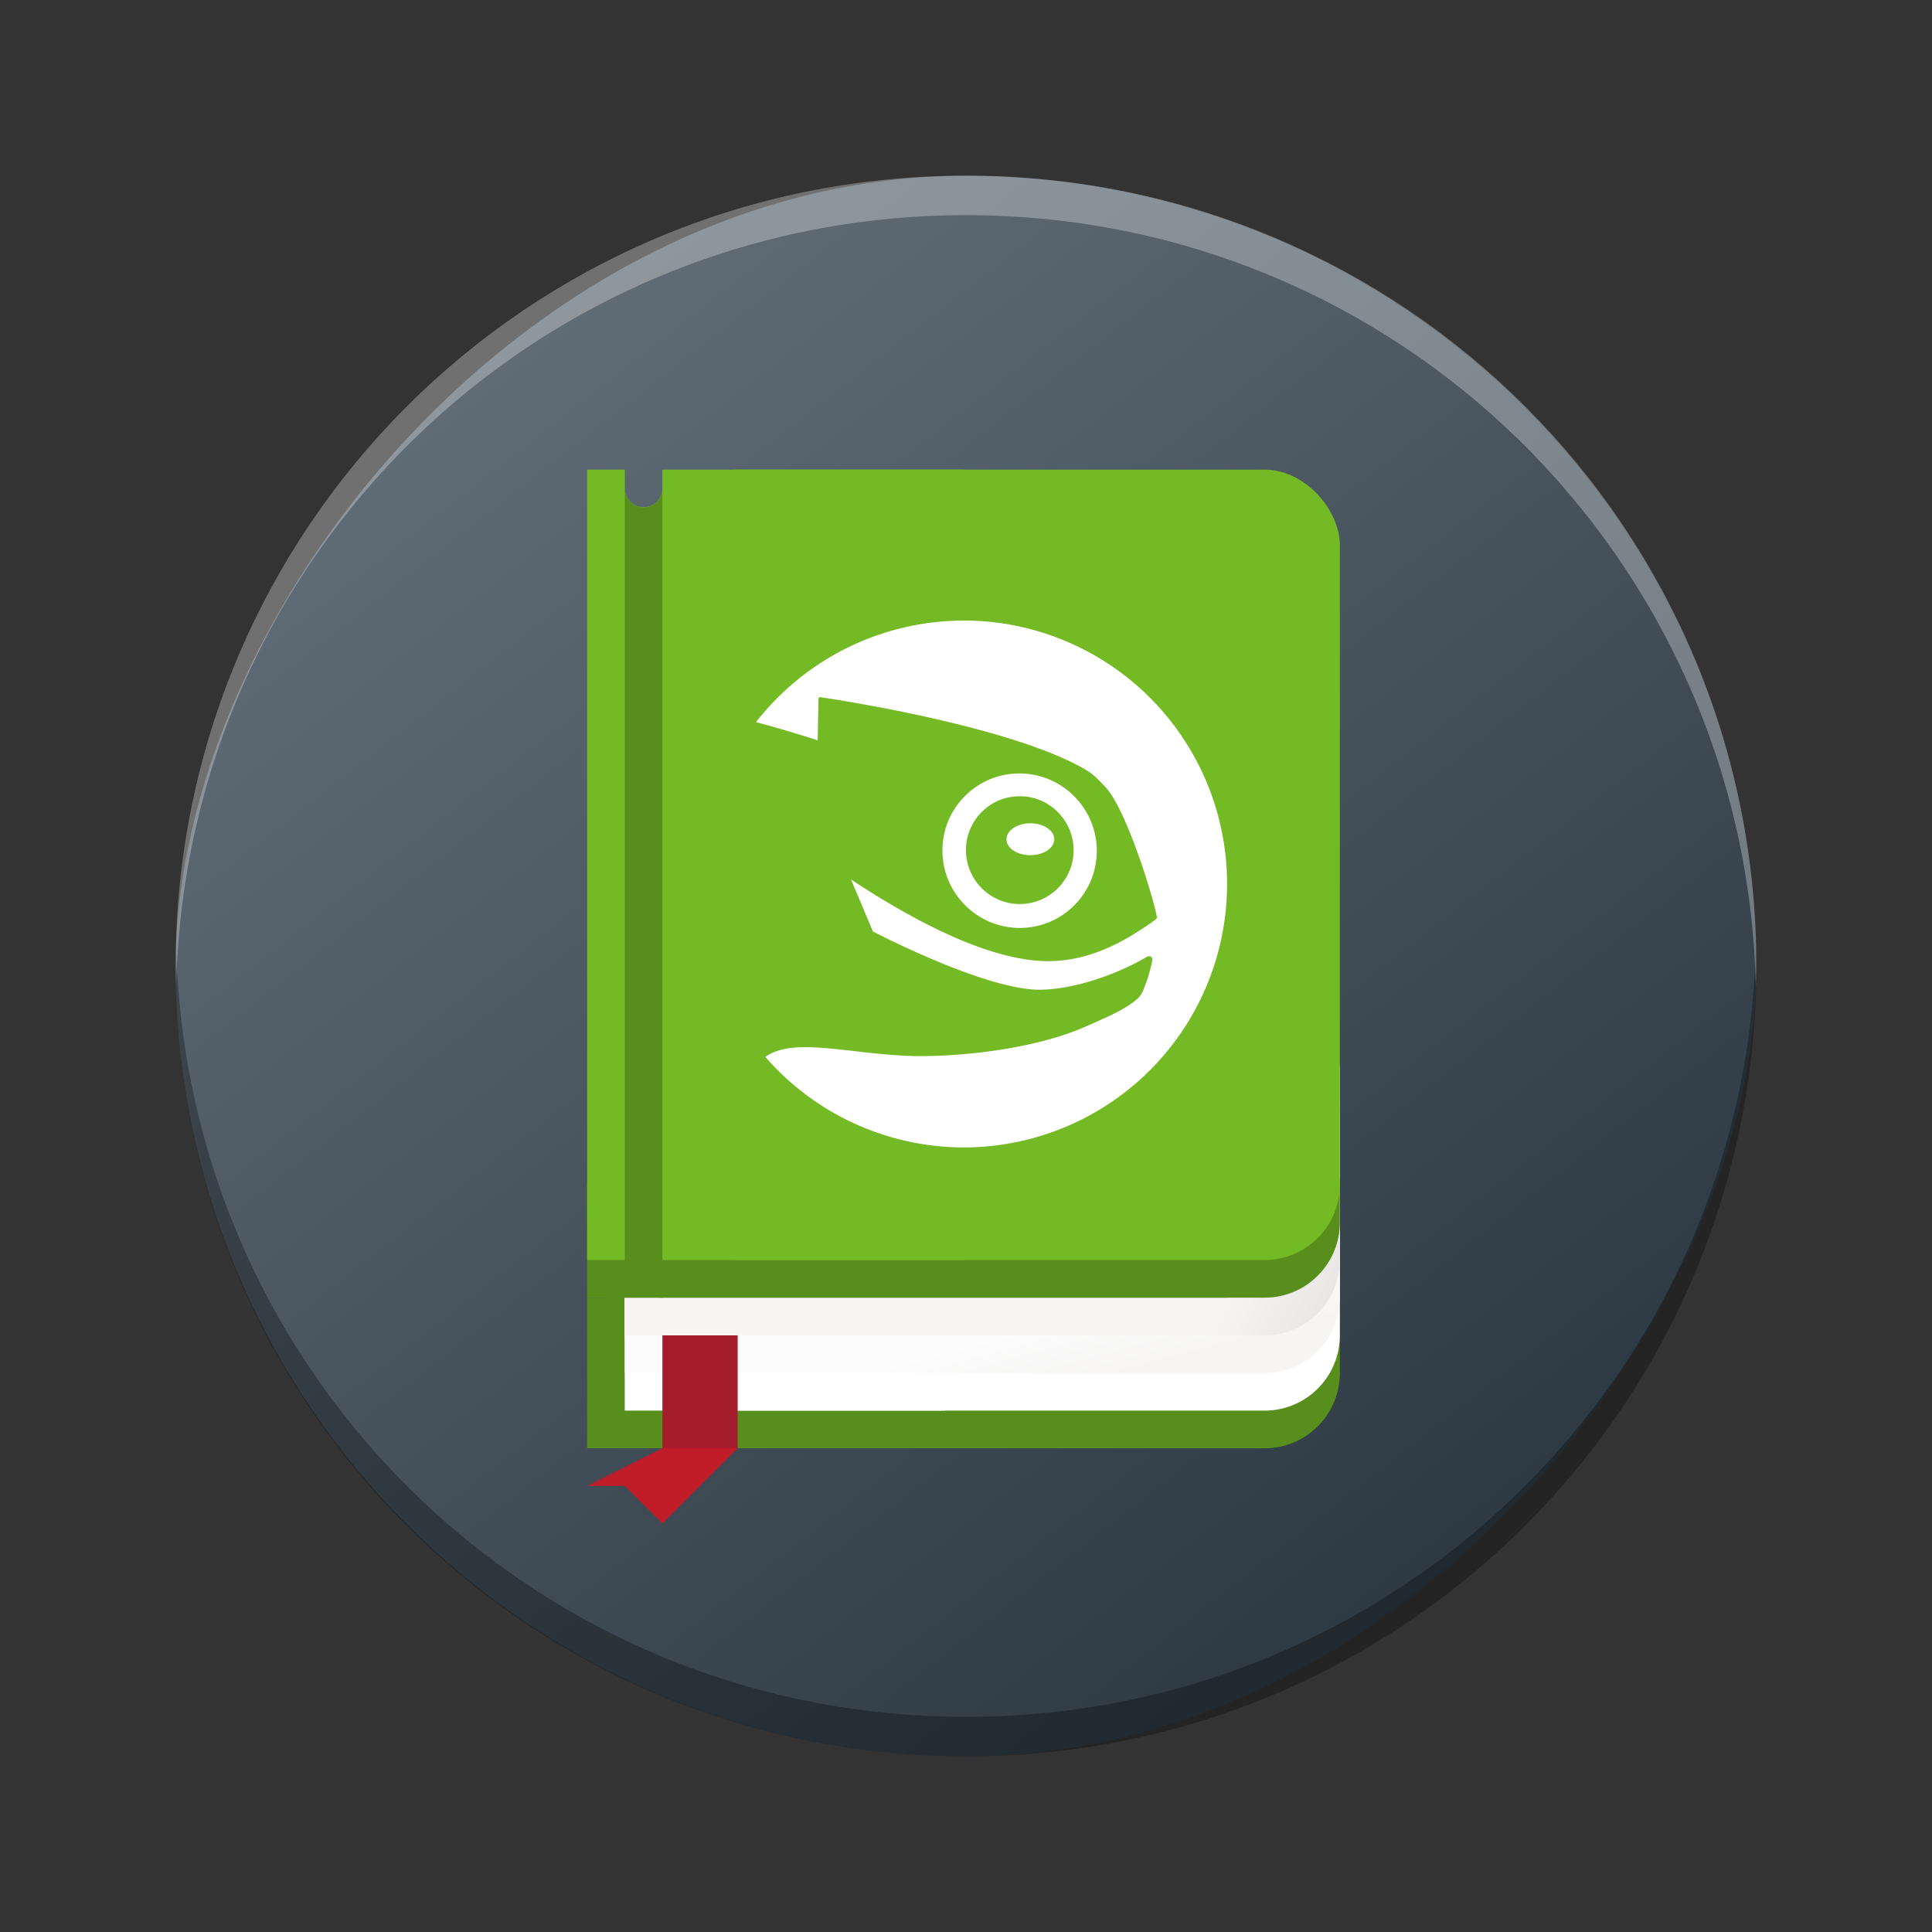 <?xml version="1.0" encoding="UTF-8" standalone="no"?>
<svg
   height="22"
   width="22"
   version="1.1"
   id="svg857"
   sodipodi:docname="pattern-documentation.svg"
   inkscape:version="1.3.2 (091e20ef0f, 2023-11-25)"
   xmlns:inkscape="http://www.inkscape.org/namespaces/inkscape"
   xmlns:sodipodi="http://sodipodi.sourceforge.net/DTD/sodipodi-0.dtd"
   xmlns:xlink="http://www.w3.org/1999/xlink"
   xmlns="http://www.w3.org/2000/svg"
   xmlns:svg="http://www.w3.org/2000/svg">
  <rect width="100%" height="100%" fill="#333333" stroke="none"/>
  <defs
     id="defs861">
    <linearGradient
       gradientTransform="matrix(1.05,0,0,1.05,-516.44,-526.267)"
       gradientUnits="userSpaceOnUse"
       x2="426.695"
       y2="499.921"
       y1="547.675"
       id="a-6"
       x1="389.32">
      <stop
         stop-color="#18222a"
         style="stop-color:#1e2b35;stop-opacity:1"
         id="stop216" />
      <stop
         stop-color="#566069"
         offset="1"
         style="stop-color:#6d7983;stop-opacity:1"
         id="stop218" />
    </linearGradient>
    <linearGradient
       id="d-3"
       gradientUnits="userSpaceOnUse"
       x1="10"
       x2="30"
       y1="10"
       y2="30"
       gradientTransform="matrix(0.822,0,0,0.778,-9.136,-31.888)">
      <stop
         offset="0"
         id="stop232" />
      <stop
         offset="1"
         stop-opacity="0"
         id="stop234" />
    </linearGradient>
    <linearGradient
       id="e-6"
       gradientUnits="userSpaceOnUse"
       x1="10"
       x2="22"
       y1="10"
       y2="22"
       gradientTransform="matrix(0.822,0,0,0.778,-9.136,-31.888)">
      <stop
         offset="0"
         stop-color="#171e25"
         id="stop219" />
      <stop
         offset="1"
         stop-opacity="0"
         id="stop221" />
    </linearGradient>
    <linearGradient
       id="b-7">
      <stop
         offset="0"
         stop-color="#292c2f"
         id="stop237" />
      <stop
         offset="1"
         stop-opacity="0"
         id="stop239" />
    </linearGradient>
    <linearGradient
       id="a-5"
       gradientUnits="userSpaceOnUse"
       x1="567.307"
       x2="567.307"
       y1="691.461"
       y2="39.516">
      <stop
         offset="0"
         stop-color="#73ba25"
         id="stop242" />
      <stop
         offset="1"
         stop-color="#96cb5c"
         id="stop244" />
    </linearGradient>
    <linearGradient
       id="linearGradient1777"
       gradientTransform="matrix(0.536,0,0,0.5,-251.268,-266.798)"
       gradientUnits="userSpaceOnUse"
       x1="409.571"
       x2="409.571"
       y1="543.798"
       y2="503.798">
      <stop
         offset="0"
         stop-color="#73ba25"
         id="stop840-3" />
      <stop
         offset="1"
         stop-color="#96cb5c"
         id="stop842-5" />
    </linearGradient>
    <linearGradient
       id="linearGradient1781"
       gradientTransform="matrix(0.714,0,0,0.8,-43.819,-16.498)"
       gradientUnits="userSpaceOnUse"
       x1="4"
       x2="4"
       y1="27"
       y2="2">
      <stop
         offset="0"
         stop-color="#173f4f"
         id="stop825-6" />
      <stop
         offset="1"
         stop-color="#516f7b"
         id="stop827-2" />
    </linearGradient>
    <linearGradient
       id="linearGradient1785"
       gradientUnits="userSpaceOnUse"
       x1="17"
       x2="17"
       y1="30"
       y2="27"
       gradientTransform="matrix(0.714,0,0,0.714,-43.819,-16.327)">
      <stop
         offset="0"
         stop-color="#292c2f"
         stop-opacity=".6"
         id="stop820-9" />
      <stop
         offset="1"
         stop-color="#292c2f"
         stop-opacity=".4"
         id="stop822-1" />
    </linearGradient>
    <linearGradient
       id="linearGradient1789"
       gradientUnits="userSpaceOnUse"
       x1="17"
       x2="28"
       y1="14"
       y2="25"
       gradientTransform="matrix(0.714,0,0,0.714,-43.819,-16.327)">
      <stop
         offset="0"
         stop-color="#292c2f"
         id="stop835-2" />
      <stop
         offset="1"
         stop-opacity="0"
         id="stop837-7" />
    </linearGradient>
    <linearGradient
       id="linearGradient1793"
       gradientUnits="userSpaceOnUse"
       x1="17"
       x2="17"
       y1="22"
       y2="6"
       gradientTransform="matrix(0.714,0,0,0.714,-43.819,-16.327)">
      <stop
         offset="0"
         stop-color="#eff0f1"
         id="stop830-0" />
      <stop
         offset="1"
         stop-color="#fcfcfc"
         id="stop832-9" />
    </linearGradient>
    <linearGradient
       id="lg0"
       x1="108"
       y1="106"
       x2="116"
       y2="106"
       gradientUnits="userSpaceOnUse"
       gradientTransform="matrix(0.5,0,0,0.5,-120.569,4.375)">
      <stop
         offset="0"
         stop-color="#e8e7e4"
         id="stop3771" />
      <stop
         offset="0.5"
         stop-color="#ffffff"
         id="stop3773" />
      <stop
         offset="1"
         stop-color="#c2bfba"
         id="stop3775" />
    </linearGradient>
    <linearGradient
       id="SVGID_1_"
       gradientUnits="userSpaceOnUse"
       x1="50"
       y1="754.753"
       x2="50"
       y2="828.357"
       gradientTransform="matrix(0.421,0,0,0.421,-136.898,-344.665)">
      <stop
         offset="0"
         style="stop-color:#35762e"
         id="stop4" />
      <stop
         offset="1"
         style="stop-color:#6daa43"
         id="stop6" />
    </linearGradient>
    <linearGradient
       inkscape:collect="always"
       xlink:href="#a-6"
       id="linearGradient744"
       gradientUnits="userSpaceOnUse"
       gradientTransform="matrix(0.45,0,0,0.45,-194.85,-224.686)"
       x1="389.32"
       y1="547.675"
       x2="426.695"
       y2="499.921" />
    <linearGradient
       id="d-7"
       x1="47.968"
       x2="47"
       y1="1110.1"
       y2="1106.5"
       gradientTransform="matrix(0.214,0,0,0.214,4.114,-222.335)"
       gradientUnits="userSpaceOnUse">
      <stop
         stop-color="#f6f5f4"
         offset="0"
         id="stop2956" />
      <stop
         stop-color="#fcfcfc"
         offset="1"
         id="stop2958" />
    </linearGradient>
    <linearGradient
       id="c-0"
       x1="23"
       x2="26.679"
       y1="24"
       y2="25.83"
       gradientUnits="userSpaceOnUse"
       gradientTransform="matrix(0.429,0,0,0.429,4.114,4.491)">
      <stop
         stop-color="#f6f5f4"
         offset="0"
         id="stop2961" />
      <stop
         stop-color="#deddda"
         offset="1"
         id="stop2963" />
    </linearGradient>
  </defs>
  <sodipodi:namedview
     id="namedview859"
     pagecolor="#ffffff"
     bordercolor="#666666"
     borderopacity="1.0"
     inkscape:showpageshadow="2"
     inkscape:pageopacity="0.0"
     inkscape:pagecheckerboard="0"
     inkscape:deskcolor="#d1d1d1"
     showgrid="false"
     inkscape:zoom="7.375"
     inkscape:cx="32.135593"
     inkscape:cy="35.525424"
     inkscape:window-width="1920"
     inkscape:window-height="994"
     inkscape:window-x="0"
     inkscape:window-y="0"
     inkscape:window-maximized="1"
     inkscape:current-layer="svg857">
    <inkscape:grid
       type="xygrid"
       id="grid291"
       originx="65"
       originy="10"
       spacingy="1"
       spacingx="1"
       units="px"
       visible="false" />
  </sodipodi:namedview>
  <linearGradient
     id="c"
     gradientUnits="userSpaceOnUse"
     x1="17"
     x2="17"
     y1="30"
     y2="27"
     gradientTransform="matrix(0.714,0,0,0.714,-43.819,-16.327)">
    <stop
       offset="0"
       stop-color="#292c2f"
       stop-opacity=".6"
       id="stop820" />
    <stop
       offset="1"
       stop-color="#292c2f"
       stop-opacity=".4"
       id="stop822" />
  </linearGradient>
  <linearGradient
     id="b"
     gradientTransform="matrix(0.714,0,0,0.8,-43.819,-16.498)"
     gradientUnits="userSpaceOnUse"
     x1="4"
     x2="4"
     y1="27"
     y2="2">
    <stop
       offset="0"
       stop-color="#173f4f"
       id="stop825" />
    <stop
       offset="1"
       stop-color="#516f7b"
       id="stop827" />
  </linearGradient>
  <linearGradient
     id="e"
     gradientUnits="userSpaceOnUse"
     x1="17"
     x2="17"
     y1="22"
     y2="6"
     gradientTransform="matrix(0.714,0,0,0.714,-43.819,-16.327)">
    <stop
       offset="0"
       stop-color="#eff0f1"
       id="stop830" />
    <stop
       offset="1"
       stop-color="#fcfcfc"
       id="stop832" />
  </linearGradient>
  <linearGradient
     id="d"
     gradientUnits="userSpaceOnUse"
     x1="17"
     x2="28"
     y1="14"
     y2="25"
     gradientTransform="matrix(0.714,0,0,0.714,-43.819,-16.327)">
    <stop
       offset="0"
       stop-color="#292c2f"
       id="stop835" />
    <stop
       offset="1"
       stop-opacity="0"
       id="stop837" />
  </linearGradient>
  <linearGradient
     id="a"
     gradientTransform="matrix(0.536,0,0,0.5,-251.268,-266.798)"
     gradientUnits="userSpaceOnUse"
     x1="409.571"
     x2="409.571"
     y1="543.798"
     y2="503.798">
    <stop
       offset="0"
       stop-color="#73ba25"
       id="stop840" />
    <stop
       offset="1"
       stop-color="#96cb5c"
       id="stop842" />
  </linearGradient>
  <rect
     width="17.999"
     x="-20"
     y="2.002"
     rx="9"
     height="17.998"
     transform="scale(-1,1)"
     style="display:inline;fill:url(#linearGradient744);stroke-width:1.26;stroke-opacity:0.55"
     id="rect223-2"
     ry="8.999" />
  <path
     style="display:inline;opacity:0.3;fill:#000000;fill-opacity:1;stroke-width:1.26;stroke-opacity:0.55"
     d="M 2.006,10.776 C 2.004,10.851 2,10.925 2,11.001 2,15.986 6.014,20 11,20 c 4.986,0 9,-4.014 9,-8.999 0,-0.075 -0.003,-0.15 -0.006,-0.225 -0.119,4.881 -4.086,8.774 -8.994,8.774 -4.91,0 -8.875,-3.893 -8.994,-8.774"
     id="path225-9" />
  <path
     d="M 2.006,11.224 C 2.004,11.149 2,11.075 2,10.999 2,6.014 6.014,2 11,2 c 4.986,0 9,4.014 9,8.999 0,0.075 -0.003,0.15 -0.006,0.225 -0.119,-4.881 -4.086,-8.774 -8.994,-8.774 -4.91,0 -8.875,3.893 -8.994,8.774"
     style="display:inline;opacity:0.3;fill:#ffffff;fill-opacity:1;stroke-width:1.26;stroke-opacity:0.55"
     id="path229-1" />
  <rect
     x="6.9"
     y="13.063"
     width="8.357"
     height="3.429"
     ry="0.857"
     fill="#588f1c"
     id="rect2968"
     style="stroke-width:0.214" />
  <rect
     x="6.686"
     y="14.777"
     width="7.5"
     height="1.714"
     ry="0"
     fill="#588f1c"
     id="rect2970"
     style="stroke-width:0.214" />
  <rect
     x="7.114"
     y="12.206"
     width="8.143"
     height="3.857"
     ry="0.857"
     fill="#ffffff"
     id="rect2972"
     style="stroke-width:0.214" />
  <rect
     x="7.114"
     y="12.206"
     width="3.643"
     height="3.857"
     ry="0"
     fill="#ffffff"
     id="rect2974"
     style="stroke-width:0.214" />
  <path
     d="m 7.114,11.777 v 3.857 h 7.286 c 0.475,0 0.857,-0.382 0.857,-0.857 v -2.143 c 0,-0.475 -0.382,-0.857 -0.857,-0.857 z"
     fill="url(#d)"
     id="path2976"
     style="fill:url(#d-7);stroke-width:0.429" />
  <path
     d="m 7.114,11.348 v 3.857 h 7.286 c 0.475,0 0.857,-0.382 0.857,-0.857 v -2.143 c 0,-0.475 -0.382,-0.857 -0.857,-0.857 z"
     fill="url(#c)"
     id="path2978"
     style="fill:url(#c-0);stroke-width:0.429" />
  <rect
     x="6.686"
     y="13.491"
     width="7.286"
     height="1.286"
     ry="0"
     fill="#588f1c"
     id="rect2980"
     style="stroke-width:0.214" />
  <rect
     x="6.686"
     y="12.634"
     width="8.571"
     height="2.143"
     ry="0.857"
     fill="#588f1c"
     id="rect2982"
     style="stroke-width:0.214" />
  <rect
     x="7.543"
     y="5.348"
     width="7.714"
     height="9"
     ry="0.857"
     fill="#73ba25"
     id="rect2984"
     style="stroke-width:0.214" />
  <path
     d="m 6.686,5.348 v 9 h 4.286 V 5.348 H 7.543 v 0.214 c 0,0.119 -0.096,0.214 -0.214,0.214 -0.119,0 -0.214,-0.096 -0.214,-0.214 V 5.348 Z"
     fill="#73ba25"
     id="path2986"
     style="stroke-width:0.429" />
  <path
     d="m 7.543,15.206 v 1.286 h 0.857 v -1.286 z"
     fill="#a51d2d"
     id="path2988"
     style="stroke-width:0.214" />
  <path
     d="M 7.543,16.491 6.686,16.92 H 7.114 L 7.543,17.348 8.4,16.491 Z"
     fill="#c01c28"
     id="path2990"
     style="stroke-width:0.214" />
  <path
     d="m 10.971,7.067 a 3,3 0 0 0 -2.362,1.156 c 0.366,0.098 0.625,0.182 0.702,0.208 0.001,-0.048 0.009,-0.473 0.009,-0.473 0,0 9.59e-4,-0.01 0.006,-0.015 0.007,-0.007 0.016,-0.004 0.016,-0.004 0.096,0.014 2.15,0.318 3.016,0.823 0.107,0.063 0.16,0.129 0.226,0.196 0.239,0.248 0.556,1.277 0.59,1.489 0.001,0.008 -0.009,0.017 -0.013,0.021 h -9.7e-5 c -0.025,0.019 -0.051,0.039 -0.078,0.057 -0.205,0.137 -0.677,0.468 -1.282,0.414 -0.544,-0.048 -1.255,-0.36 -2.111,-0.925 0.084,0.197 0.167,0.395 0.25,0.593 0.124,0.064 1.322,0.675 1.913,0.663 0.476,-0.01 0.985,-0.242 1.189,-0.365 0,0 0.045,-0.027 0.064,-0.012 0.021,0.016 0.015,0.042 0.011,0.067 -0.013,0.058 -0.041,0.165 -0.06,0.216 l -0.016,0.041 c -0.023,0.062 -0.046,0.121 -0.089,0.156 -0.12,0.109 -0.311,0.196 -0.612,0.326 -0.464,0.203 -1.216,0.332 -1.915,0.327 -0.25,-0.006 -0.492,-0.033 -0.704,-0.058 -0.436,-0.049 -0.79,-0.089 -1.006,0.067 a 3,3 0 0 0 2.258,1.031 3,3 0 0 0 3,-3 3,3 0 0 0 -3,-3 z m 0.669,1.741 c -0.235,-0.008 -0.459,0.075 -0.63,0.236 -0.172,0.16 -0.27,0.378 -0.278,0.612 -0.016,0.484 0.364,0.892 0.848,0.91 0.236,0.008 0.459,-0.075 0.631,-0.236 0.171,-0.159 0.269,-0.377 0.278,-0.612 C 12.505,9.234 12.124,8.825 11.64,8.808 Z m -0.007,0.259 c 0.338,0.012 0.603,0.296 0.592,0.635 -0.005,0.163 -0.074,0.314 -0.194,0.427 -0.12,0.112 -0.276,0.17 -0.44,0.165 -0.338,-0.012 -0.603,-0.297 -0.591,-0.635 0.005,-0.164 0.075,-0.315 0.194,-0.427 0.119,-0.112 0.275,-0.17 0.439,-0.164 z m 0.1,0.308 c -0.15,0 -0.272,0.081 -0.272,0.182 0,0.1 0.121,0.181 0.272,0.181 0.15,0 0.272,-0.081 0.272,-0.181 0,-0.101 -0.122,-0.182 -0.272,-0.182 z"
     id="path3000"
     style="fill:#ffffff;stroke-width:0.05" />
  <path
     d="m 7.114,5.563 v 9.214 H 7.543 V 5.563 c 0,0.119 -0.096,0.214 -0.214,0.214 -0.119,0 -0.214,-0.096 -0.214,-0.214 z"
     fill="#588f1c"
     id="path3006"
     style="stroke-width:0.429" />
</svg>
